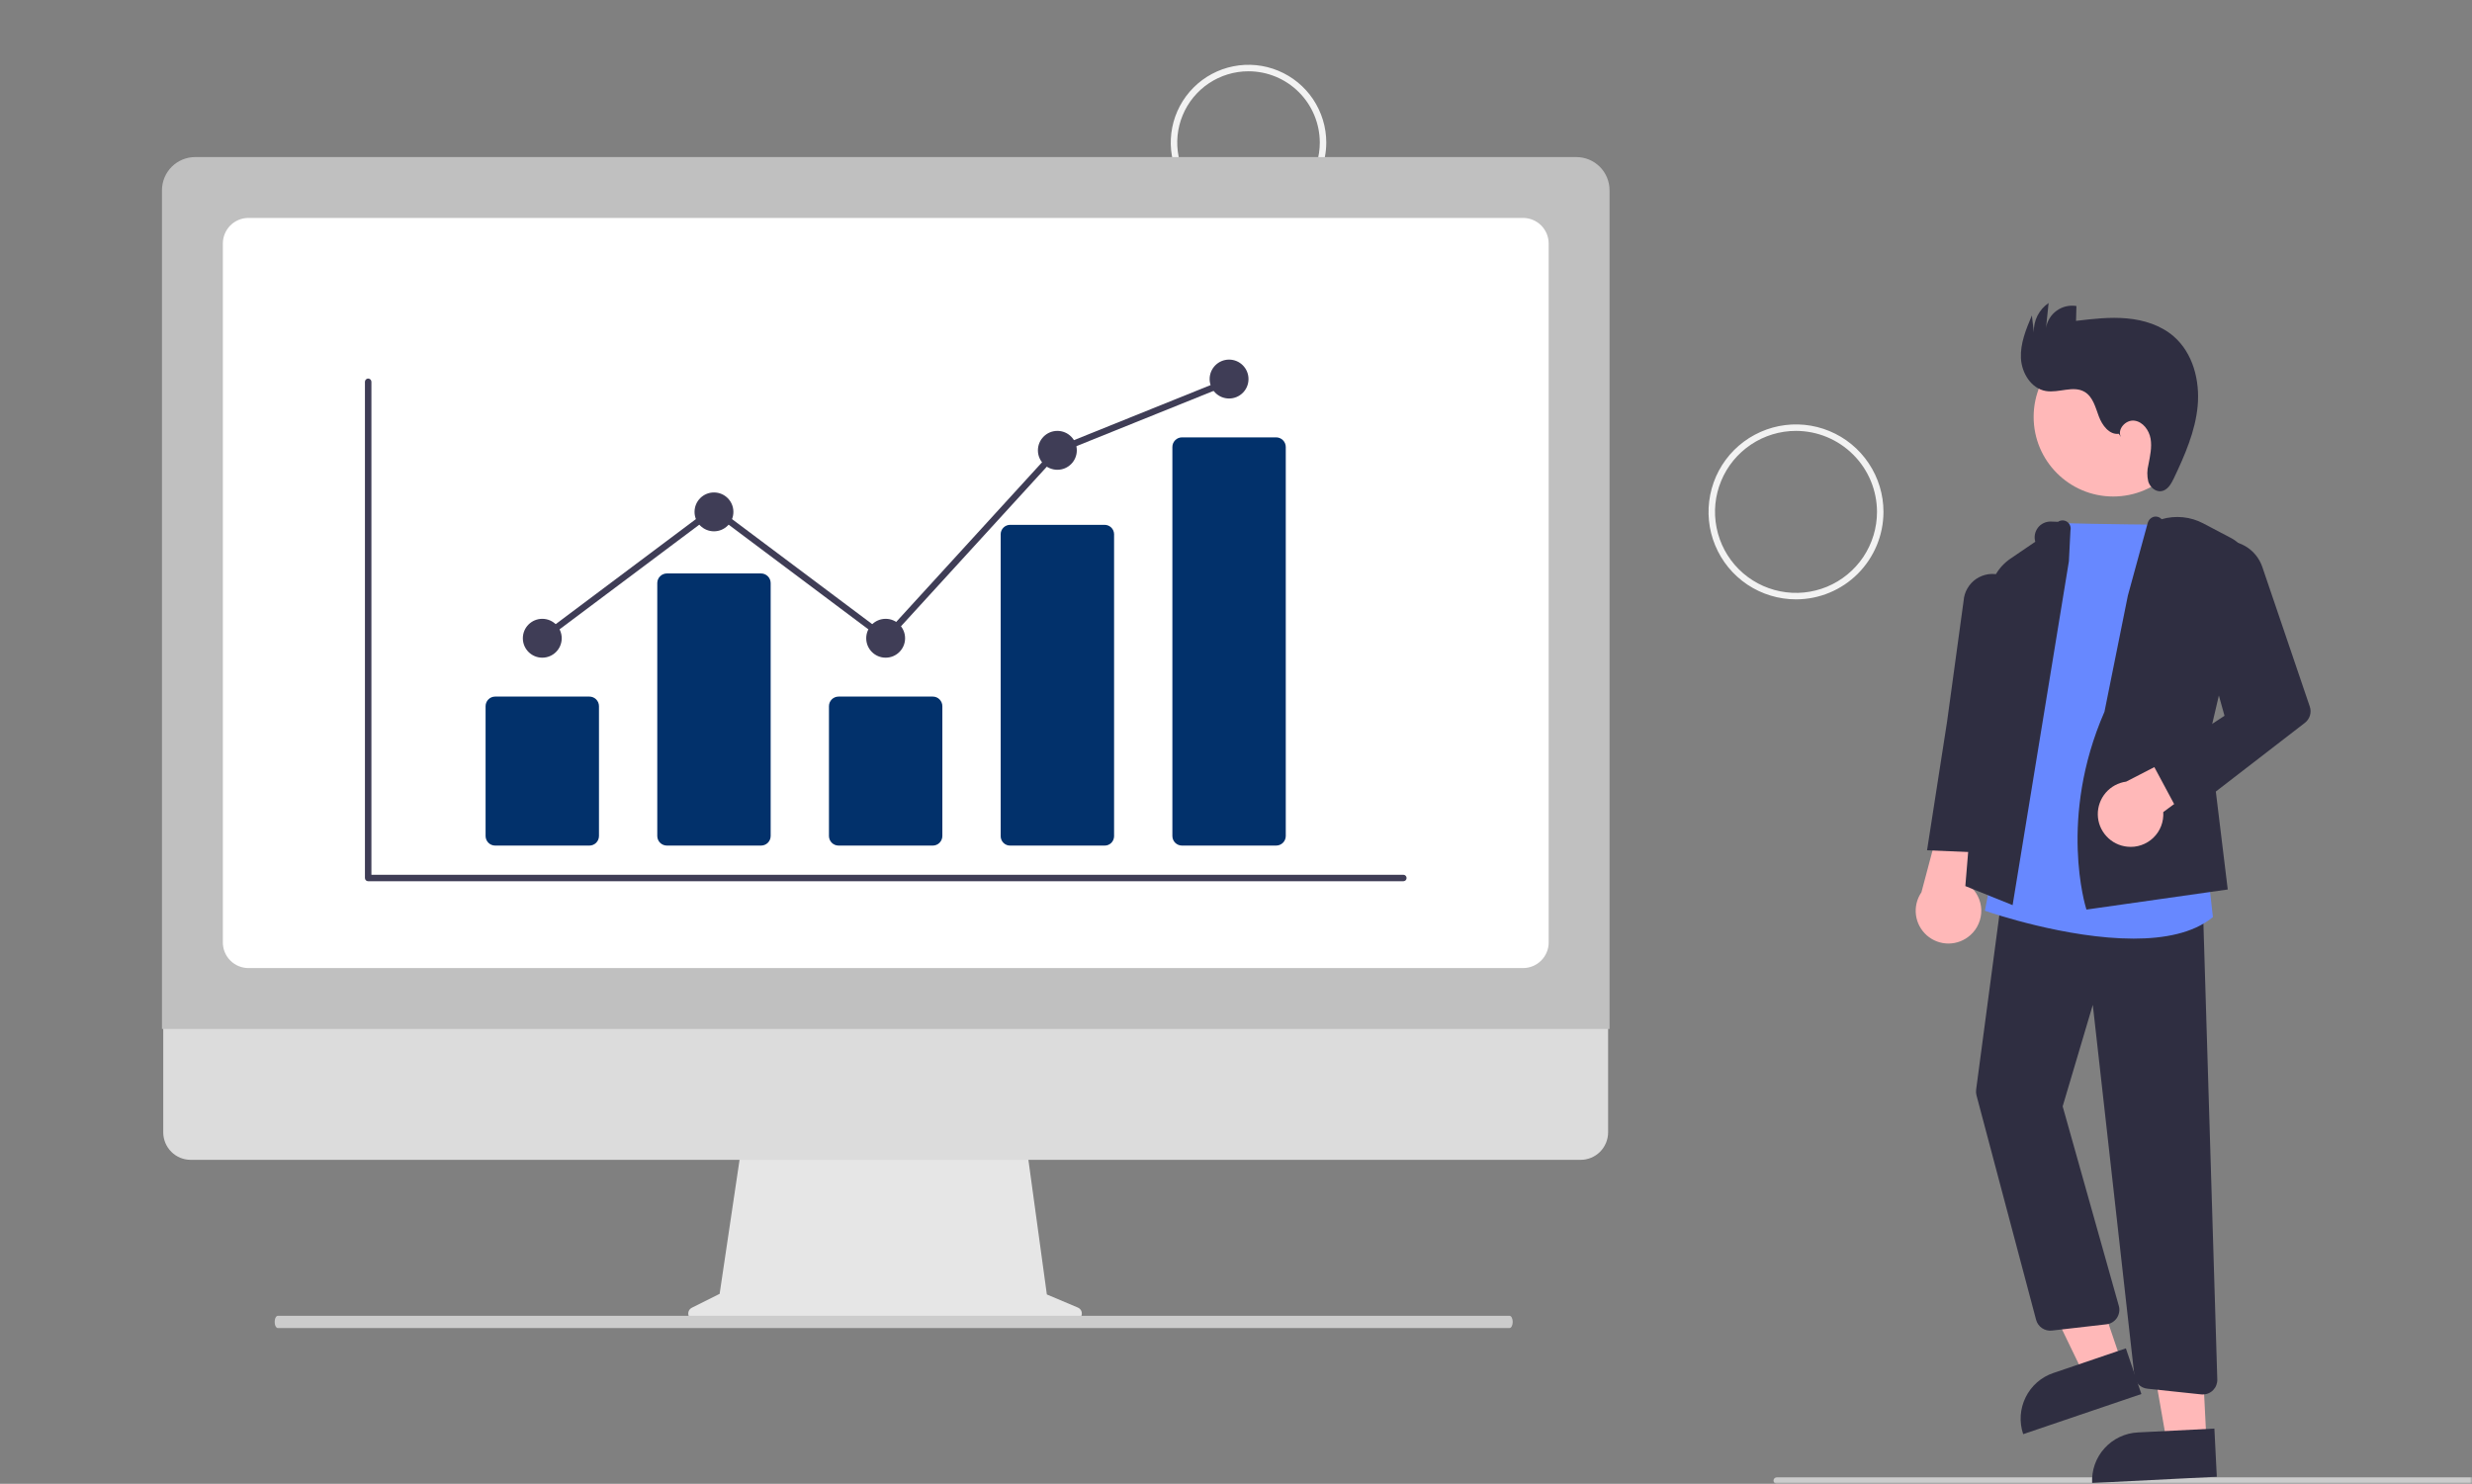 <svg width="603" height="362" viewBox="0 0 603 362" fill="none" xmlns="http://www.w3.org/2000/svg">
<rect x="0" y="0" width="603" height="362" fill="#808080" stroke="none"/>
<mask id="mask0_1_807" style="mask-type:luminance" maskUnits="userSpaceOnUse" x="0" y="0" width="603" height="362">
<path d="M603 0H0V362H603V0Z" fill="white"/>
</mask>
<g mask="url(#mask0_1_807)">
<path d="M304.55 53.747C300.8 53.747 297.13 52.634 294.01 50.55C290.89 48.465 288.46 45.503 287.03 42.037C285.59 38.57 285.22 34.756 285.95 31.077C286.68 27.397 288.49 24.017 291.14 21.364C293.79 18.711 297.17 16.904 300.85 16.172C304.53 15.44 308.34 15.816 311.81 17.252C315.27 18.688 318.24 21.119 320.32 24.238C322.4 27.358 323.52 31.025 323.52 34.777C323.51 39.807 321.51 44.628 317.96 48.184C314.4 51.741 309.58 53.741 304.55 53.747ZM304.55 17.389C301.11 17.389 297.75 18.408 294.89 20.319C292.03 22.23 289.8 24.946 288.49 28.123C287.17 31.3 286.83 34.797 287.5 38.17C288.17 41.543 289.83 44.641 292.26 47.073C294.69 49.505 297.79 51.161 301.16 51.832C304.53 52.503 308.03 52.158 311.2 50.842C314.38 49.526 317.1 47.297 319.01 44.438C320.92 41.578 321.94 38.216 321.94 34.777C321.93 30.167 320.1 25.747 316.84 22.487C313.58 19.228 309.16 17.394 304.55 17.389ZM438.1 146.22C433.88 146.22 429.76 144.97 426.25 142.63C422.74 140.28 420 136.95 418.39 133.05C416.77 129.15 416.35 124.86 417.18 120.72C418 116.58 420.03 112.78 423.01 109.79C426 106.81 429.8 104.78 433.94 103.95C438.08 103.13 442.37 103.55 446.27 105.17C450.17 106.78 453.5 109.52 455.84 113.03C458.19 116.54 459.44 120.66 459.44 124.88C459.43 130.54 457.18 135.96 453.18 139.97C449.18 143.97 443.76 146.22 438.1 146.22ZM438.1 105.12C434.19 105.12 430.37 106.28 427.13 108.45C423.88 110.62 421.34 113.71 419.85 117.32C418.35 120.93 417.96 124.9 418.73 128.74C419.49 132.57 421.37 136.09 424.13 138.85C426.89 141.62 430.42 143.5 434.25 144.26C438.08 145.03 442.05 144.63 445.66 143.14C449.27 141.64 452.36 139.11 454.53 135.86C456.7 132.61 457.86 128.79 457.86 124.88C457.85 119.64 455.77 114.62 452.06 110.92C448.36 107.21 443.34 105.13 438.1 105.12Z" fill="#F2F2F2"/>
<path d="M611.21 362H433.41C433.2 362 432.99 361.92 432.85 361.77C432.7 361.62 432.61 361.42 432.61 361.21C432.61 361 432.7 360.8 432.85 360.65C432.99 360.5 433.2 360.42 433.41 360.42H611.21C611.42 360.42 611.62 360.5 611.77 360.65C611.92 360.8 612 361 612 361.21C612 361.42 611.92 361.62 611.77 361.77C611.62 361.92 611.42 362 611.21 362Z" fill="#CCCCCC"/>
<path d="M515.48 121.13C526.2 121.13 534.89 112.43 534.89 101.71C534.89 90.99 526.2 82.3 515.48 82.3C504.76 82.3 496.07 90.99 496.07 101.71C496.07 112.43 504.76 121.13 515.48 121.13ZM517.49 332.24L508.32 335.35L491.94 301.45L505.48 296.85L517.49 332.24Z" fill="#FFB8B8"/>
<path d="M500.88 334.96L518.57 328.95L522.35 340.09L493.52 349.88C493.02 348.42 492.82 346.87 492.92 345.33C493.02 343.79 493.43 342.28 494.11 340.9C494.79 339.51 495.74 338.27 496.9 337.25C498.06 336.23 499.41 335.45 500.88 334.96Z" fill="#2F2E41"/>
<path d="M538.22 351.39L528.54 351.88L522.06 314.78L536.35 314.06L538.22 351.39Z" fill="#FFB8B8"/>
<path d="M521.49 349.46L540.16 348.52L540.75 360.27L510.34 361.8C510.26 360.26 510.49 358.71 511 357.26C511.52 355.8 512.32 354.46 513.36 353.32C514.4 352.17 515.65 351.24 517.04 350.58C518.44 349.92 519.95 349.53 521.49 349.46Z" fill="#2F2E41"/>
<path d="M480.64 228.13C481.51 227.36 482.19 226.41 482.65 225.34C483.11 224.27 483.33 223.12 483.3 221.95C483.26 220.79 482.97 219.65 482.45 218.62C481.93 217.58 481.18 216.67 480.27 215.95L489.5 189.26L475.28 192.89L468.7 217.68C467.59 219.3 467.12 221.26 467.36 223.2C467.61 225.14 468.56 226.92 470.03 228.21C471.5 229.5 473.39 230.2 475.35 230.19C477.3 230.17 479.19 229.44 480.64 228.13Z" fill="#FFB8B8"/>
<path d="M537.32 340.2C537.19 340.2 537.07 340.2 536.94 340.18L523.81 338.79C523 338.71 522.25 338.35 521.67 337.78C521.1 337.21 520.73 336.46 520.65 335.65L510.5 245.15L503.15 269.91L516.85 318.59C516.99 319.08 517.02 319.6 516.93 320.11C516.85 320.62 516.66 321.1 516.38 321.53C516.09 321.96 515.71 322.32 515.27 322.59C514.83 322.86 514.34 323.02 513.83 323.08L500.52 324.61C499.67 324.71 498.81 324.49 498.11 324.01C497.4 323.53 496.9 322.82 496.67 321.99L482.13 267.22C482.01 266.77 481.98 266.3 482.04 265.84L488.58 216.67L537.34 220.59L540.87 336.54C540.89 337.01 540.8 337.49 540.63 337.93C540.46 338.38 540.2 338.78 539.87 339.12C539.54 339.47 539.14 339.74 538.7 339.92C538.26 340.11 537.79 340.2 537.32 340.2Z" fill="#2F2E41"/>
<path d="M520.46 228.99C504.12 228.99 485.62 222.68 484.5 222.29L484.18 222.18L502.61 127.58L502.95 127.59C510.25 127.89 530.19 128.04 530.39 128.04L530.75 128.05L538.43 211.53L539.8 223.74L539.63 223.87C534.93 227.67 527.92 228.99 520.46 228.99Z" fill="#6788FF"/>
<path d="M490.94 220.82L479.41 216.17L485.29 145.08C485.43 143.33 485.96 141.63 486.85 140.11C487.73 138.59 488.95 137.29 490.4 136.3L496.47 132.17C496.3 131.59 496.27 130.98 496.38 130.38C496.49 129.78 496.75 129.22 497.12 128.73C497.49 128.25 497.97 127.87 498.52 127.61C499.07 127.35 499.68 127.22 500.29 127.24L502.02 127.3C502.35 127.08 502.74 126.96 503.14 126.96C503.54 126.96 503.93 127.09 504.25 127.31C504.58 127.54 504.83 127.86 504.97 128.24C505.12 128.61 505.14 129.01 505.05 129.4L504.67 136.93L490.94 220.82Z" fill="#2F2E41"/>
<path d="M485.12 208.07L470.07 207.44L474.95 176.07L478.99 146.55C479.07 145.49 479.38 144.46 479.92 143.54C480.45 142.62 481.18 141.83 482.06 141.23C482.94 140.64 483.95 140.25 485 140.09C486.05 139.94 487.12 140.03 488.14 140.34C489.72 140.84 491.07 141.88 491.96 143.27C492.85 144.66 493.23 146.33 493.02 147.97L488.92 179.95L485.12 208.07ZM508.96 221.9L508.86 221.59C508.79 221.37 502 199.6 513.35 173.63L519.05 145.32L523.91 127.54C524 127.22 524.17 126.93 524.39 126.68C524.61 126.44 524.89 126.25 525.2 126.13C525.56 126.01 525.95 125.99 526.33 126.09C526.7 126.18 527.04 126.39 527.29 126.67C530.68 125.68 534.33 126.04 537.45 127.69L544.29 131.29C545.81 132.09 547.02 133.37 547.73 134.93C548.44 136.49 548.61 138.25 548.22 139.92L538.89 179.78L543.42 217L508.96 221.9Z" fill="#2F2E41"/>
<path d="M518.9 206.56C520.05 206.69 521.22 206.56 522.32 206.18C523.42 205.81 524.43 205.19 525.26 204.39C526.1 203.58 526.75 202.61 527.17 201.52C527.59 200.44 527.76 199.27 527.69 198.12L548.83 182.45L541.44 178.94L518.64 190.69C516.7 190.95 514.93 191.92 513.65 193.4C512.38 194.89 511.69 196.79 511.72 198.74C511.75 200.7 512.5 202.57 513.83 204.01C515.15 205.46 516.95 206.36 518.9 206.56Z" fill="#FFB8B8"/>
<path d="M532.16 199.55L525.01 186.21L542.63 174.62L534.03 143.79C533.69 142.55 533.6 141.26 533.78 139.99C533.96 138.72 534.39 137.5 535.06 136.41C535.73 135.32 536.62 134.38 537.67 133.64C538.72 132.91 539.91 132.4 541.17 132.14C543.39 131.7 545.69 132.08 547.65 133.21C549.62 134.34 551.1 136.14 551.84 138.28L563.43 172.37C563.67 173.08 563.69 173.84 563.47 174.55C563.26 175.26 562.83 175.88 562.24 176.34L532.16 199.55ZM516.85 105.83C514.53 106.13 512.77 103.75 511.96 101.55C511.14 99.35 510.52 96.79 508.5 95.6C505.74 93.97 502.2 95.93 499.04 95.39C495.47 94.79 493.15 91 492.97 87.39C492.79 83.77 494.23 80.29 495.64 76.96L496.13 81.1C496.06 79.7 496.36 78.3 496.99 77.04C497.62 75.79 498.56 74.71 499.72 73.92L499.09 80C499.22 79.16 499.52 78.36 499.97 77.64C500.41 76.91 501 76.29 501.69 75.79C502.38 75.29 503.16 74.94 503.98 74.74C504.81 74.55 505.67 74.52 506.51 74.66L506.41 78.28C510.53 77.79 514.69 77.3 518.82 77.68C522.96 78.05 527.12 79.36 530.25 82.08C534.94 86.16 536.65 92.86 536.08 99.05C535.5 105.23 532.95 111.04 530.29 116.65C529.62 118.07 528.7 119.66 527.14 119.84C525.75 120 524.47 118.83 524.04 117.5C523.71 116.13 523.72 114.7 524.08 113.33C524.47 111.25 524.96 109.12 524.6 107.03C524.23 104.94 522.72 102.88 520.62 102.62C518.51 102.36 516.36 104.77 517.37 106.64L516.85 105.83Z" fill="#2F2E41"/>
<path d="M262.91 318.99L255.36 315.8L250.17 277.92H181.15L175.54 315.65L168.78 319.03C168.45 319.19 168.19 319.46 168.04 319.78C167.89 320.11 167.85 320.48 167.93 320.83C168.02 321.19 168.22 321.5 168.5 321.72C168.78 321.95 169.13 322.07 169.5 322.07H262.29C262.66 322.07 263.02 321.94 263.31 321.71C263.59 321.47 263.79 321.15 263.86 320.78C263.94 320.42 263.88 320.04 263.71 319.71C263.54 319.39 263.25 319.13 262.91 318.99Z" fill="#E6E6E6"/>
<path d="M385.57 282.96H46.52C44.74 282.96 43.04 282.25 41.78 280.99C40.53 279.73 39.82 278.02 39.82 276.24V228.42H392.27V276.24C392.27 278.02 391.56 279.73 390.31 280.99C389.05 282.25 387.34 282.96 385.57 282.96Z" fill="#DCDCDC"/>
<path d="M392.62 251.02H39.51V46.417C39.51 44.27 40.37 42.212 41.88 40.693C43.4 39.175 45.46 38.321 47.61 38.319H384.52C386.67 38.321 388.73 39.175 390.25 40.693C391.77 42.212 392.62 44.27 392.62 46.417V251.02Z" fill="#C0C0C0"/>
<path d="M371.53 236.17H60.6C58.94 236.17 57.36 235.51 56.19 234.34C55.02 233.17 54.36 231.59 54.36 229.93V59.413C54.36 57.757 55.02 56.17 56.19 55C57.36 53.829 58.94 53.17 60.6 53.169H371.53C373.19 53.17 374.77 53.829 375.94 55C377.11 56.17 377.77 57.757 377.77 59.413V229.93C377.77 231.59 377.11 233.17 375.94 234.34C374.77 235.51 373.19 236.17 371.53 236.17Z" fill="white"/>
<path d="M368.21 324H67.79C67.58 324 67.38 323.84 67.23 323.56C67.08 323.28 67 322.9 67 322.5C67 322.1 67.08 321.72 67.23 321.44C67.38 321.16 67.58 321 67.79 321H368.21C368.42 321 368.62 321.16 368.77 321.44C368.92 321.72 369 322.1 369 322.5C369 322.9 368.92 323.28 368.77 323.56C368.62 323.84 368.42 324 368.21 324Z" fill="#CCCCCC"/>
<path d="M342.32 214.99H89.81C89.6 214.99 89.4 214.9 89.25 214.76C89.1 214.61 89.02 214.41 89.02 214.2V93.15C89.02 92.94 89.1 92.73 89.25 92.59C89.4 92.44 89.6 92.35 89.81 92.35C90.02 92.35 90.22 92.44 90.37 92.59C90.52 92.73 90.6 92.94 90.6 93.15V213.41H342.32C342.53 213.41 342.73 213.49 342.88 213.64C343.03 213.79 343.11 213.99 343.11 214.2C343.11 214.41 343.03 214.61 342.88 214.76C342.73 214.9 342.53 214.99 342.32 214.99Z" fill="#3F3D56"/>
<path d="M143.76 206.29H120.79C120.17 206.29 119.58 206.05 119.14 205.61C118.7 205.17 118.45 204.57 118.45 203.95V172.28C118.45 171.66 118.7 171.06 119.14 170.62C119.58 170.18 120.17 169.94 120.79 169.94H143.76C144.38 169.94 144.98 170.18 145.42 170.62C145.86 171.06 146.11 171.66 146.11 172.28V203.95C146.11 204.57 145.86 205.17 145.42 205.61C144.98 206.05 144.38 206.29 143.76 206.29ZM185.64 206.29H162.68C162.06 206.29 161.46 206.04 161.02 205.61C160.58 205.17 160.33 204.57 160.33 203.95V142.25C160.33 141.62 160.58 141.03 161.02 140.59C161.46 140.15 162.06 139.9 162.68 139.9H185.64C186.27 139.9 186.86 140.15 187.3 140.59C187.74 141.03 187.99 141.62 187.99 142.25V203.95C187.99 204.57 187.74 205.17 187.3 205.61C186.86 206.04 186.27 206.29 185.64 206.29ZM227.53 206.29H204.56C203.94 206.29 203.34 206.05 202.9 205.61C202.46 205.17 202.21 204.57 202.21 203.95V172.28C202.21 171.66 202.46 171.06 202.9 170.62C203.34 170.18 203.94 169.94 204.56 169.94H227.53C228.15 169.94 228.75 170.18 229.18 170.62C229.62 171.06 229.87 171.66 229.87 172.28V203.95C229.87 204.57 229.62 205.17 229.18 205.61C228.75 206.05 228.15 206.29 227.53 206.29ZM269.41 206.29H246.44C245.84 206.31 245.25 206.08 244.81 205.66C244.37 205.24 244.11 204.66 244.1 204.05V130.28C244.11 129.68 244.37 129.1 244.81 128.68C245.25 128.26 245.84 128.03 246.44 128.04H269.41C270.02 128.03 270.61 128.26 271.05 128.68C271.49 129.1 271.74 129.68 271.76 130.28V204.05C271.74 204.66 271.49 205.24 271.05 205.66C270.61 206.08 270.02 206.31 269.41 206.29ZM311.29 206.29H288.33C287.7 206.29 287.11 206.04 286.67 205.61C286.23 205.17 285.98 204.57 285.98 203.95V109.05C285.98 108.43 286.23 107.83 286.67 107.39C287.11 106.95 287.7 106.7 288.33 106.7H311.29C311.91 106.7 312.51 106.95 312.95 107.39C313.39 107.83 313.64 108.43 313.64 109.05V203.95C313.64 204.57 313.39 205.17 312.95 205.61C312.51 206.04 311.91 206.29 311.29 206.29Z" fill="#02316B"/>
<path d="M132.28 160.45C134.9 160.45 137.02 158.33 137.02 155.71C137.02 153.09 134.9 150.97 132.28 150.97C129.66 150.97 127.54 153.09 127.54 155.71C127.54 158.33 129.66 160.45 132.28 160.45ZM174.16 129.62C176.78 129.62 178.9 127.5 178.9 124.88C178.9 122.26 176.78 120.14 174.16 120.14C171.54 120.14 169.42 122.26 169.42 124.88C169.42 127.5 171.54 129.62 174.16 129.62ZM216.04 160.45C218.66 160.45 220.78 158.33 220.78 155.71C220.78 153.09 218.66 150.97 216.04 150.97C213.42 150.97 211.3 153.09 211.3 155.71C211.3 158.33 213.42 160.45 216.04 160.45ZM257.93 114.61C260.55 114.61 262.67 112.48 262.67 109.87C262.67 107.25 260.55 105.12 257.93 105.12C255.31 105.12 253.18 107.25 253.18 109.87C253.18 112.48 255.31 114.61 257.93 114.61ZM299.81 97.22C302.43 97.22 304.55 95.1 304.55 92.48C304.55 89.86 302.43 87.73 299.81 87.73C297.19 87.73 295.07 89.86 295.07 92.48C295.07 95.1 297.19 97.22 299.81 97.22Z" fill="#3F3D56"/>
<path d="M216.14 156.77L174.16 125.32L132.75 156.34L131.8 155.08L174.16 123.34L215.94 154.65L257.46 109.2L257.63 109.13L299.51 92.25L300.1 93.72L258.39 110.53L216.14 156.77Z" fill="#3F3D56"/>
</g>
</svg>
